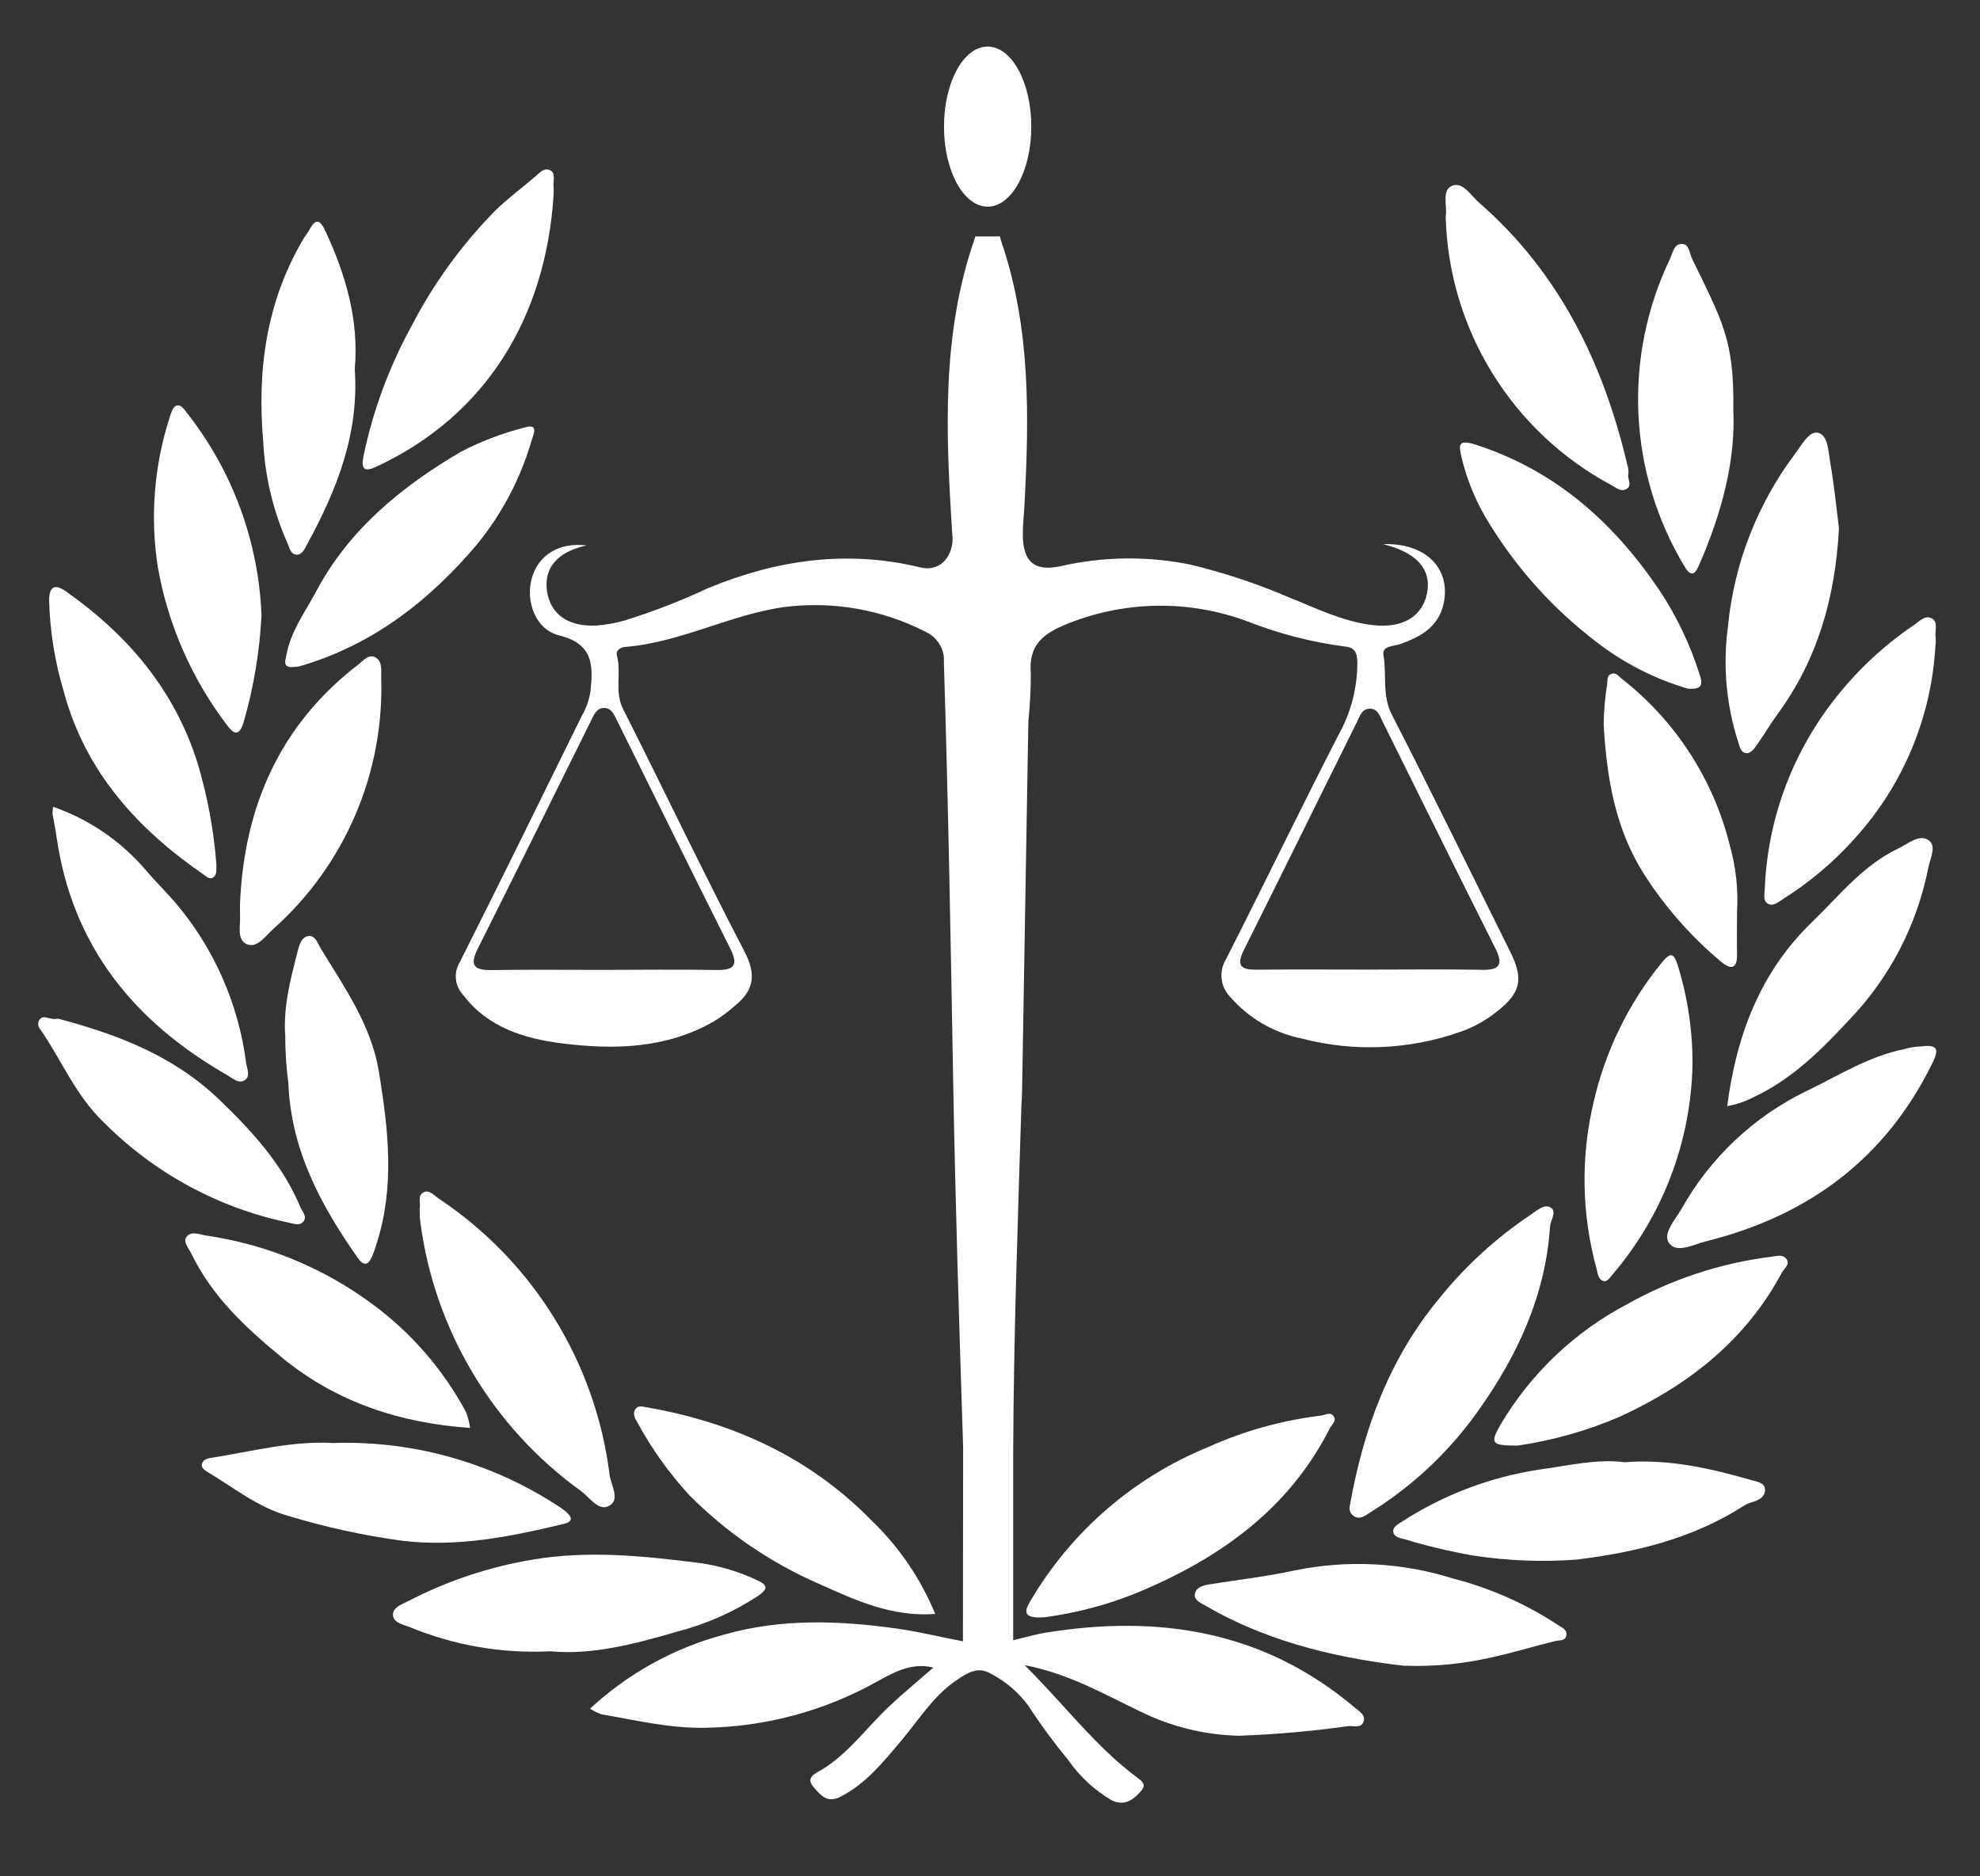 <?xml version="1.0" encoding="UTF-8"?>
<svg id="_레이어_2" data-name="레이어 2" xmlns="http://www.w3.org/2000/svg" viewBox="0 0 210 199">
  <rect x="0" y="0" width="210" height="199" fill="#333333" stroke="none"/>
  <g id="Logo">
    <g id="symbol_13_02_0004_01" data-name="symbol 13 02 0004 01">
      <path id="_패스_969" data-name="패스 969" d="m58.35,175.16c-5.09.26-10.17-.62-14.88-2.56-.69-.28-1.79-.45-1.79-1.33,0-.81,1.04-1.13,1.71-1.48,4.11-2.12,8.52-3.59,13.08-4.35,5.97-1.02,11.97-.38,17.92.38,2.02.31,3.99.9,5.85,1.77,1.23.55,1.23.94.17,1.69-2.65,1.74-5.57,3.02-8.65,3.81-4.49,1.32-9.04,2.49-13.4,2.07" fill="#fff"/>
      <path id="_패스_970" data-name="패스 970" d="m110.71,171.55c-2.46.18-1.95-.85-1.4-1.77,4.32-7.33,10.92-13.05,18.8-16.27,3.78-1.71,7.81-2.84,11.93-3.34.5-.05,1.06-.48,1.43.09.31.47-.22.83-.42,1.23-4.31,8.52-11.52,13.68-20.06,17.3-3.29,1.38-6.75,2.31-10.28,2.77" fill="#fff"/>
      <path id="_패스_971" data-name="패스 971" d="m44.51,128.23c.14-.6-.29-1.44.45-1.77.59-.27,1.08.34,1.56.67,10.03,6.67,16.65,17.39,18.14,29.34.16,1.1,1.15,2.61-.07,3.27-1.1.6-2.05-.9-2.96-1.57-9.38-6.76-15.55-17.09-17.05-28.55-.07-.46-.05-.92-.07-1.39" fill="#fff"/>
      <path id="_패스_972" data-name="패스 972" d="m143.15,159.8c1.45-8.23,4.2-15.67,9.48-22.05,2.77-3.45,6.06-6.45,9.73-8.91.66-.43,1.43-1.18,2.11-.75s-.02,1.33-.07,2.03c-.49,7.28-3.44,13.64-7.57,19.46-3.05,4.33-6.93,8-11.43,10.8-.52.32-1.11.87-1.78.46-.36-.21-.55-.63-.48-1.04" fill="#fff"/>
      <path id="_패스_973" data-name="패스 973" d="m172.35,155.1c4.72-.35,9.08.66,13.4,1.9.61.18,1.46.26,1.45,1.07-.01.7-.67,1.07-1.35,1.27-.32.08-.63.21-.91.39-5.39,3.47-11.49,4.94-17.69,5.7-3.67.28-7.37.13-11.01-.43-2.46-.43-4.89-1.01-7.28-1.73-.47-.11-1.03-.24-1.16-.64-.19-.59.39-.9.83-1.18,4.43-2.88,9.43-4.78,14.66-5.57,3.06-.41,6.1-1.17,9.06-.77" fill="#fff"/>
      <path id="_패스_974" data-name="패스 974" d="m148.96,176.7c-5.99-.69-13.89-2.17-21.05-6.35-.48-.28-1.24-.57-1.19-1.18.05-.73.8-.99,1.48-1.1,3.04-.49,6.12-.83,9.13-1.49,5.57-1.14,11.33-.85,16.75.85,3.96,1.02,7.73,2.68,11.14,4.93.42.29,1.04.48.9,1.14-.12.59-.74.47-1.15.57-4.59,1.11-9.06,2.86-16.01,2.62" fill="#fff"/>
      <path id="_패스_975" data-name="패스 975" d="m99.19,171.2c-4.65.34-8.53-1.49-12.32-3.19-5.15-2.24-9.82-5.44-13.77-9.42-2.14-2.33-3.98-4.91-5.49-7.69-.26-.44-.58-.95-.18-1.47.28-.36.7-.23,1.1-.16,9.19,1.59,17.35,5.3,23.92,12.03,2.91,2.79,5.21,6.17,6.74,9.9" fill="#fff"/>
      <path id="_패스_976" data-name="패스 976" d="m35.22,153.07c8.35-.3,16.59,1.96,23.63,6.46.4.24.78.5,1.14.79.61.53.92,1.06-.22,1.33-5.63,1.35-11.2,2.49-17.15,1.78-4.1-.56-8.15-1.45-12.1-2.65-3.17-.89-5.81-3.03-8.63-4.72-.29-.17-.57-.44-.47-.79.15-.52.65-.58,1.12-.65,4.21-.67,8.37-1.78,12.69-1.56" fill="#fff"/>
      <path id="_패스_977" data-name="패스 977" d="m153.33,22.98c.2-1.2-.5-2.86.76-3.3,1.09-.38,1.94,1.09,2.83,1.86,8.49,7.42,13.14,17.01,15.68,27.78.1.32.14.65.1.98-.11.54.48,1.23-.25,1.6-.53.27-1.02-.14-1.47-.4-10.59-5.63-17.33-16.53-17.65-28.51" fill="#fff"/>
      <path id="_패스_978" data-name="패스 978" d="m58.71,20.77c-.85,12.87-7.13,23.29-18.76,28.72-1.29.6-1.68.3-1.4-1.09,1-4.83,2.72-9.49,5.1-13.82,2.33-4.5,5.32-8.63,8.88-12.24,1.31-1.29,2.8-2.38,4.2-3.58.45-.38.92-.97,1.52-.74.79.3.37,1.14.46,1.75.03.33.03.66,0,.99" fill="#fff"/>
      <path id="_패스_979" data-name="패스 979" d="m160.92,153.34c-2.76,0-2.91-.23-1.77-2.23,3.21-5.42,7.86-9.84,13.43-12.77,4.72-2.65,9.91-4.36,15.28-5.03.57-.07,1.26-.31,1.64.28.35.55-.27.96-.51,1.4-3.84,7.16-9.83,11.88-17.09,15.24-3.51,1.52-7.2,2.57-10.99,3.12" fill="#fff"/>
      <path id="_패스_980" data-name="패스 980" d="m49.86,151.47c-7.5-.53-14.17-2.74-19.92-7.44-3.84-3.15-7.46-6.51-9.66-11.08-.28-.57-.93-1.24-.46-1.8.5-.59,1.33-.2,2.05-.09,6.35.93,12.37,3.4,17.54,7.21,4.16,3.04,7.58,6.98,10.02,11.52.21.54.35,1.11.43,1.68" fill="#fff"/>
      <path id="_패스_981" data-name="패스 981" d="m178.99,73.04c-3.54-1.04-6.85-2.74-9.76-5.01-4.45-3.41-8.24-7.6-11.19-12.36-1.41-2.22-2.44-4.66-3.04-7.21-.25-1.11-.46-1.92,1.45-1.31,8.43,2.71,14.57,8.14,19.47,15.34,1.9,2.84,3.38,5.94,4.39,9.21.38,1.16-.08,1.44-1.32,1.35" fill="#fff"/>
      <path id="_패스_982" data-name="패스 982" d="m31.11,70.76c-1.18.09-.84-.71-.73-1.3.47-2.53,2-4.56,3.17-6.76,3.5-6.56,9.03-11.07,15.28-14.75,2.16-1.13,4.44-2,6.8-2.6,1.54-.47.96.68.75,1.38-1.18,4.06-3.17,7.84-5.86,11.1-4.84,5.71-10.6,10.26-17.88,12.58-.31.1-.62.2-.94.28-.2.03-.39.06-.59.06" fill="#fff"/>
      <path id="_패스_983" data-name="패스 983" d="m205.28,68.36c-.39,7.62-3.4,14.88-8.53,20.54-2.24,2.52-4.83,4.7-7.68,6.49-.5.31-1.02.82-1.6.45-.48-.3-.33-.96-.3-1.48.27-7.23,2.79-14.19,7.2-19.92,2.41-3.15,5.3-5.88,8.58-8.11.59-.39,1.2-1.11,1.91-.75.76.38.33,1.31.43,1.99.02.26.02.53,0,.79" fill="#fff"/>
      <path id="_패스_984" data-name="패스 984" d="m27.74,65.17c-.19,3.9-.83,7.75-1.92,11.5-.46,1.48-1.04,1.17-1.68.33-3.78-4.94-6.32-10.71-7.4-16.84-.83-5.29-.4-10.71,1.23-15.81.14-.48.35-1.17.7-1.31.51-.21.91.43,1.22.84,4.78,6.1,7.52,13.55,7.84,21.29" fill="#fff"/>
      <path id="_패스_985" data-name="패스 985" d="m179.51,112.86c-.15,8.23-3.17,16.15-8.54,22.4-.25.3-.53.75-.93.62-.55-.18-.58-.84-.71-1.31-1.58-5.74-1.69-11.79-.33-17.58,1.24-5.47,3.73-10.59,7.29-14.93.92-1.13,1.26-.88,1.64.29,1.06,3.4,1.59,6.95,1.58,10.52" fill="#fff"/>
      <path id="_패스_986" data-name="패스 986" d="m203.92,110.97c1.39-.1,1.84.13,1.06,1.74-4.99,10.23-13.24,16.29-24.11,18.98-1.24.31-3.05,1.32-3.86.15-.69-1,.66-2.45,1.33-3.6,3.04-5.44,7.69-9.82,13.3-12.53,3.37-1.62,6.56-3.67,10.31-4.42.64-.19,1.31-.29,1.98-.3" fill="#fff"/>
      <path id="_패스_987" data-name="패스 987" d="m195.04,56.04c-.39,7.41-2.29,13.93-6.49,19.68-.78,1.06-1.44,2.2-2.2,3.27-.3.42-.66.99-1.22.89-.54-.1-.63-.74-.8-1.24-1.25-3.91-1.61-8.05-1.07-12.12.63-6.65,3.09-13,7.1-18.35.7-.92,1.49-2.45,2.43-2.27,1.08.21,1.12,1.94,1.31,3.06.43,2.45.67,4.94.94,7.06" fill="#fff"/>
      <path id="_패스_988" data-name="패스 988" d="m37.62,39.11c.5,6.86-1.9,12.87-5.07,18.67-.26.48-.52,1.07-1.07,1.06-.69-.02-.78-.79-1.02-1.29-1.49-3.38-2.36-7-2.54-10.69-.67-7.57.32-14.88,4.28-21.55.2-.34.46-.64.65-.99.7-1.32,1.18-.84,1.65.16,2.17,4.66,3.58,9.49,3.13,14.63" fill="#fff"/>
      <path id="_패스_989" data-name="패스 989" d="m183.19,117.32c1-7.64,3.55-14.25,9.02-19.54,2.88-2.78,5.38-6,9.11-7.77,1.04-.49,2.22-1.59,3.23-.88.89.62.14,1.97-.05,2.99-1.2,6.04-4.1,11.62-8.37,16.06-2.97,3.2-6.05,6.28-10.1,8.18-.89.47-1.85.8-2.84.97" fill="#fff"/>
      <path id="_패스_990" data-name="패스 990" d="m22.95,91.82c-.03.37.1.9-.29,1.22s-.73-.04-1.05-.26c-7.04-4.85-12.54-10.9-14.83-19.36-.95-3.16-1.48-6.42-1.57-9.72,0-1.54.63-1.78,1.78-.97,6.54,4.6,11.5,10.42,13.95,18.17,1.07,3.56,1.75,7.22,2.02,10.92" fill="#fff"/>
      <path id="_패스_991" data-name="패스 991" d="m5.63,85.58c3.84,1.33,7.24,3.67,9.87,6.76.99,1.16,2.06,2.22,3.06,3.36,4.13,4.85,6.75,10.79,7.55,17.11.09.57.5,1.41-.2,1.8-.63.36-1.24-.24-1.8-.56-9.87-5.64-16.43-13.67-18.1-25.2-.12-.85-.3-1.68-.44-2.53,0-.25.02-.5.06-.75" fill="#fff"/>
      <path id="_패스_992" data-name="패스 992" d="m30.26,109.97c-.24-3.12.54-6.05,1.29-8.98.17-.65.37-1.58,1.15-1.7.73-.11.99.77,1.31,1.3,2.52,4.15,5.37,8.15,6.18,13.11,1,6.12,1.71,12.24-.28,18.32-.13.44-.28.88-.46,1.3-.43.93-.9.98-1.52.09-3.94-5.61-7.09-11.49-7.35-18.58-.22-1.61-.32-3.24-.33-4.87" fill="#fff"/>
      <path id="_패스_993" data-name="패스 993" d="m183.83,43.33c.29,5.47-1.23,11.14-3.63,16.62-.42.97-.84,1.3-1.53.15-5.98-9.93-6.56-22.21-1.54-32.66.29-.62.41-1.59,1.27-1.57.77.02.78,1,1.05,1.55,3.23,6.66,4.47,8.63,4.39,15.9" fill="#fff"/>
      <path id="_패스_994" data-name="패스 994" d="m6.14,108.05c6.06,1.6,12.16,3.84,17.09,8.57,3.5,3.36,6.73,6.88,8.63,11.43.21.5.8,1.05.25,1.6-.41.4-.98.14-1.5.04-7.44-1.55-14.26-5.26-19.62-10.65-3.02-2.9-4.46-6.61-6.73-9.87-.23-.26-.27-.62-.12-.93.47-.76,1.07.03,2.01-.19" fill="#fff"/>
      <path id="_패스_995" data-name="패스 995" d="m25.46,95.74c.46-10.28,4.28-18.91,12.58-25.28.52-.4,1.1-1.17,1.85-.69.66.43.53,1.3.54,2.02.35,10.18-3.85,20-11.47,26.77-.79.72-1.67,2.01-2.72,1.62-1.17-.44-.72-1.96-.78-3.05-.02-.46,0-.93,0-1.39" fill="#fff"/>
      <path id="_패스_996" data-name="패스 996" d="m184.23,96.81c0,1.85-.03,3.11,0,4.36.04,1.62-.63,1.74-1.72.82-3.18-2.66-5.93-5.8-8.16-9.29-3.06-4.83-3.95-10.27-4.26-15.83.01-1.45.14-2.89.37-4.31.04-.38-.05-.85.38-1.05.54-.25.83.23,1.18.5,5.65,4.42,9.67,10.6,11.42,17.56.67,2.35.94,4.8.79,7.24" fill="#fff"/>
      <path id="_패스_997" data-name="패스 997" d="m160.18,100.97c-4.17-8.39-8.27-16.82-12.55-25.14-1.08-2.1-.53-4.24-.9-6.33-.18-1.02,1.12-.94,1.81-1.19,2.12-.76,3.99-1.79,4.55-4.19.86-3.71-1.76-6.55-6.41-6.4,3.62.88,5.15,2.71,4.68,5.16-.48,2.5-2.56,3.79-5.74,3.43-3.23-.37-6.12-1.84-9.09-3.02-3.31-1.41-6.74-2.55-10.24-3.39-4.56-.94-9.27-.88-13.81.16-2.72.58-3.97-.41-4-3.29-.01-1.04.12-2.08.17-3.12.51-9.46.67-18.89-2.45-28.03-.06-.17-.11-.35-.14-.54h-2.62c-.02.07-.04.15-.06.22-3.54,10.16-3.06,20.63-2.4,31.12.05.4.06.8.03,1.2-.27,1.9-1.65,3-3.39,2.57-7.77-1.89-15.24-.81-22.53,2.2-2.9,1.36-5.89,2.52-8.95,3.46-.93.26-1.87.42-2.83.5-3.02.18-4.96-1.2-5.3-3.68-.33-2.47,1.14-4.15,4.21-4.81-2.85-.36-5.08.95-5.8,3.42-.71,2.43.33,5.49,2.88,6.12,3.64.9,3.61,3.15,3.33,5.93-.15.95-.48,1.86-.96,2.68-4.28,8.69-8.54,17.39-12.9,26.04-.68,1.11-.54,2.54.35,3.49,2.65,3.48,6.53,4.64,10.51,5.14,5.52.69,11.06.56,16.11-2.35.81-.5,1.58-1.08,2.3-1.72,1.92-1.6,2.18-3.24.94-5.64-4.44-8.52-8.57-17.2-12.9-25.77-.94-1.86-.14-3.8-.65-5.66-.15-.54.37-.88.88-.92,5.9-.46,11.16-3.46,16.97-4.24,5.12-.63,10.32.29,14.91,2.65,1.26.58,2.03,1.89,1.92,3.27.46,14.72.72,29.45.98,44.18.23,13.01.64,26.02,1.06,39.03h0l-.02,20.59c-2.33-.43-4.64-1.02-7.02-1.35-6.13-.86-12.23-1.08-18.23.62-5.34,1.41-10.25,4.12-14.3,7.88.39.25.8.45,1.24.6,3.66.62,7.19,1.51,11.06,1.42,6.41-.11,12.69-1.82,18.27-4.97,1.75-.97,3.64-1.97,5.84-1.41-1.6,1.4-3.17,2.69-4.66,4.09-2.39,2.24-4.3,4.99-7.17,6.74-.66.4-1.81.8-.83,1.9.72.81,1.41,1.7,2.83.96,2.73-1.41,4.57-3.74,6.47-5.99,1.86-2.21,3.38-4.72,5.84-6.38,1.12-.76,2.28-1.49,3.62-.67,1.59.82,2.96,2,4.01,3.44,1.29,1.99,2.7,3.9,4.21,5.73,1.21,1.74,2.79,3.2,4.62,4.27,1.29.62,2.27-.03,3.1-1.01.58-.69.1-1.03-.41-1.41-4.44-3.29-7.72-7.74-11.95-11.93,4.71.9,8.43,3.09,12.28,4.92,3.26,1.61,6.83,2.49,10.46,2.57,3.88-.14,7.74-.48,11.58-1.02.56-.05,1.34.24,1.61-.42.31-.76-.47-1.17-.94-1.57-9.56-8.08-20.65-9.87-32.66-7.94-1.19.19-2.36.54-3.54.82v-19.99c.05-12.23.49-24.45.87-36.68.02-.48.06-.96.07-1.44.22-13.13.44-26.26.67-39.38.17-1.67.26-3.35.26-5.03-.24-2.79,1.03-4.11,3.52-5.15,6.2-2.61,13.15-2.75,19.45-.41,3.28,1.29,6.71,2.19,10.2,2.65,1.03.09,1.43.44,1.46,1.65.02,2.71-.67,5.38-2,7.75-4.06,7.9-7.92,15.91-11.95,23.83-.76,1.27-.57,2.89.46,3.95,1.96,2.26,4.61,3.81,7.54,4.41,5.61,1.47,11.54,1.21,17-.74,1.36-.49,2.63-1.2,3.75-2.11,2.55-1.99,2.86-3.44,1.41-6.36m-94.79-24.64c4.01,8.1,8.01,16.21,12.06,24.3.82,1.63.59,2.32-1.36,2.29-4.08-.06-8.16-.02-12.24-.01-3.92,0-7.85-.04-11.77.02-1.91.03-2.23-.61-1.39-2.28,4.05-8.08,8.05-16.19,12.06-24.29.29-.58.56-1.22,1.32-1.23s1.03.63,1.32,1.21m91.66,26.56c-3.91-.07-7.83-.02-11.75-.02s-7.99-.03-11.99.01c-1.65.02-2.22-.39-1.38-2.08,4.04-8.07,8.02-16.18,12.03-24.26.28-.56.48-1.28,1.23-1.34.93-.08,1.14.73,1.46,1.36,3.98,8.01,7.93,16.05,11.95,24.04.98,1.95.27,2.33-1.57,2.3" fill="#fff"/>
      <path id="_패스_998" data-name="패스 998" d="m109.38,13.43c0,4.69-2.07,8.49-4.63,8.49s-4.63-3.8-4.63-8.49,2.07-8.49,4.63-8.49,4.63,3.8,4.63,8.49" fill="#fff"/>
      <rect id="_사각형_391" data-name="사각형 391" width="210" height="199" fill="none"/>
    </g>
  </g>
</svg>